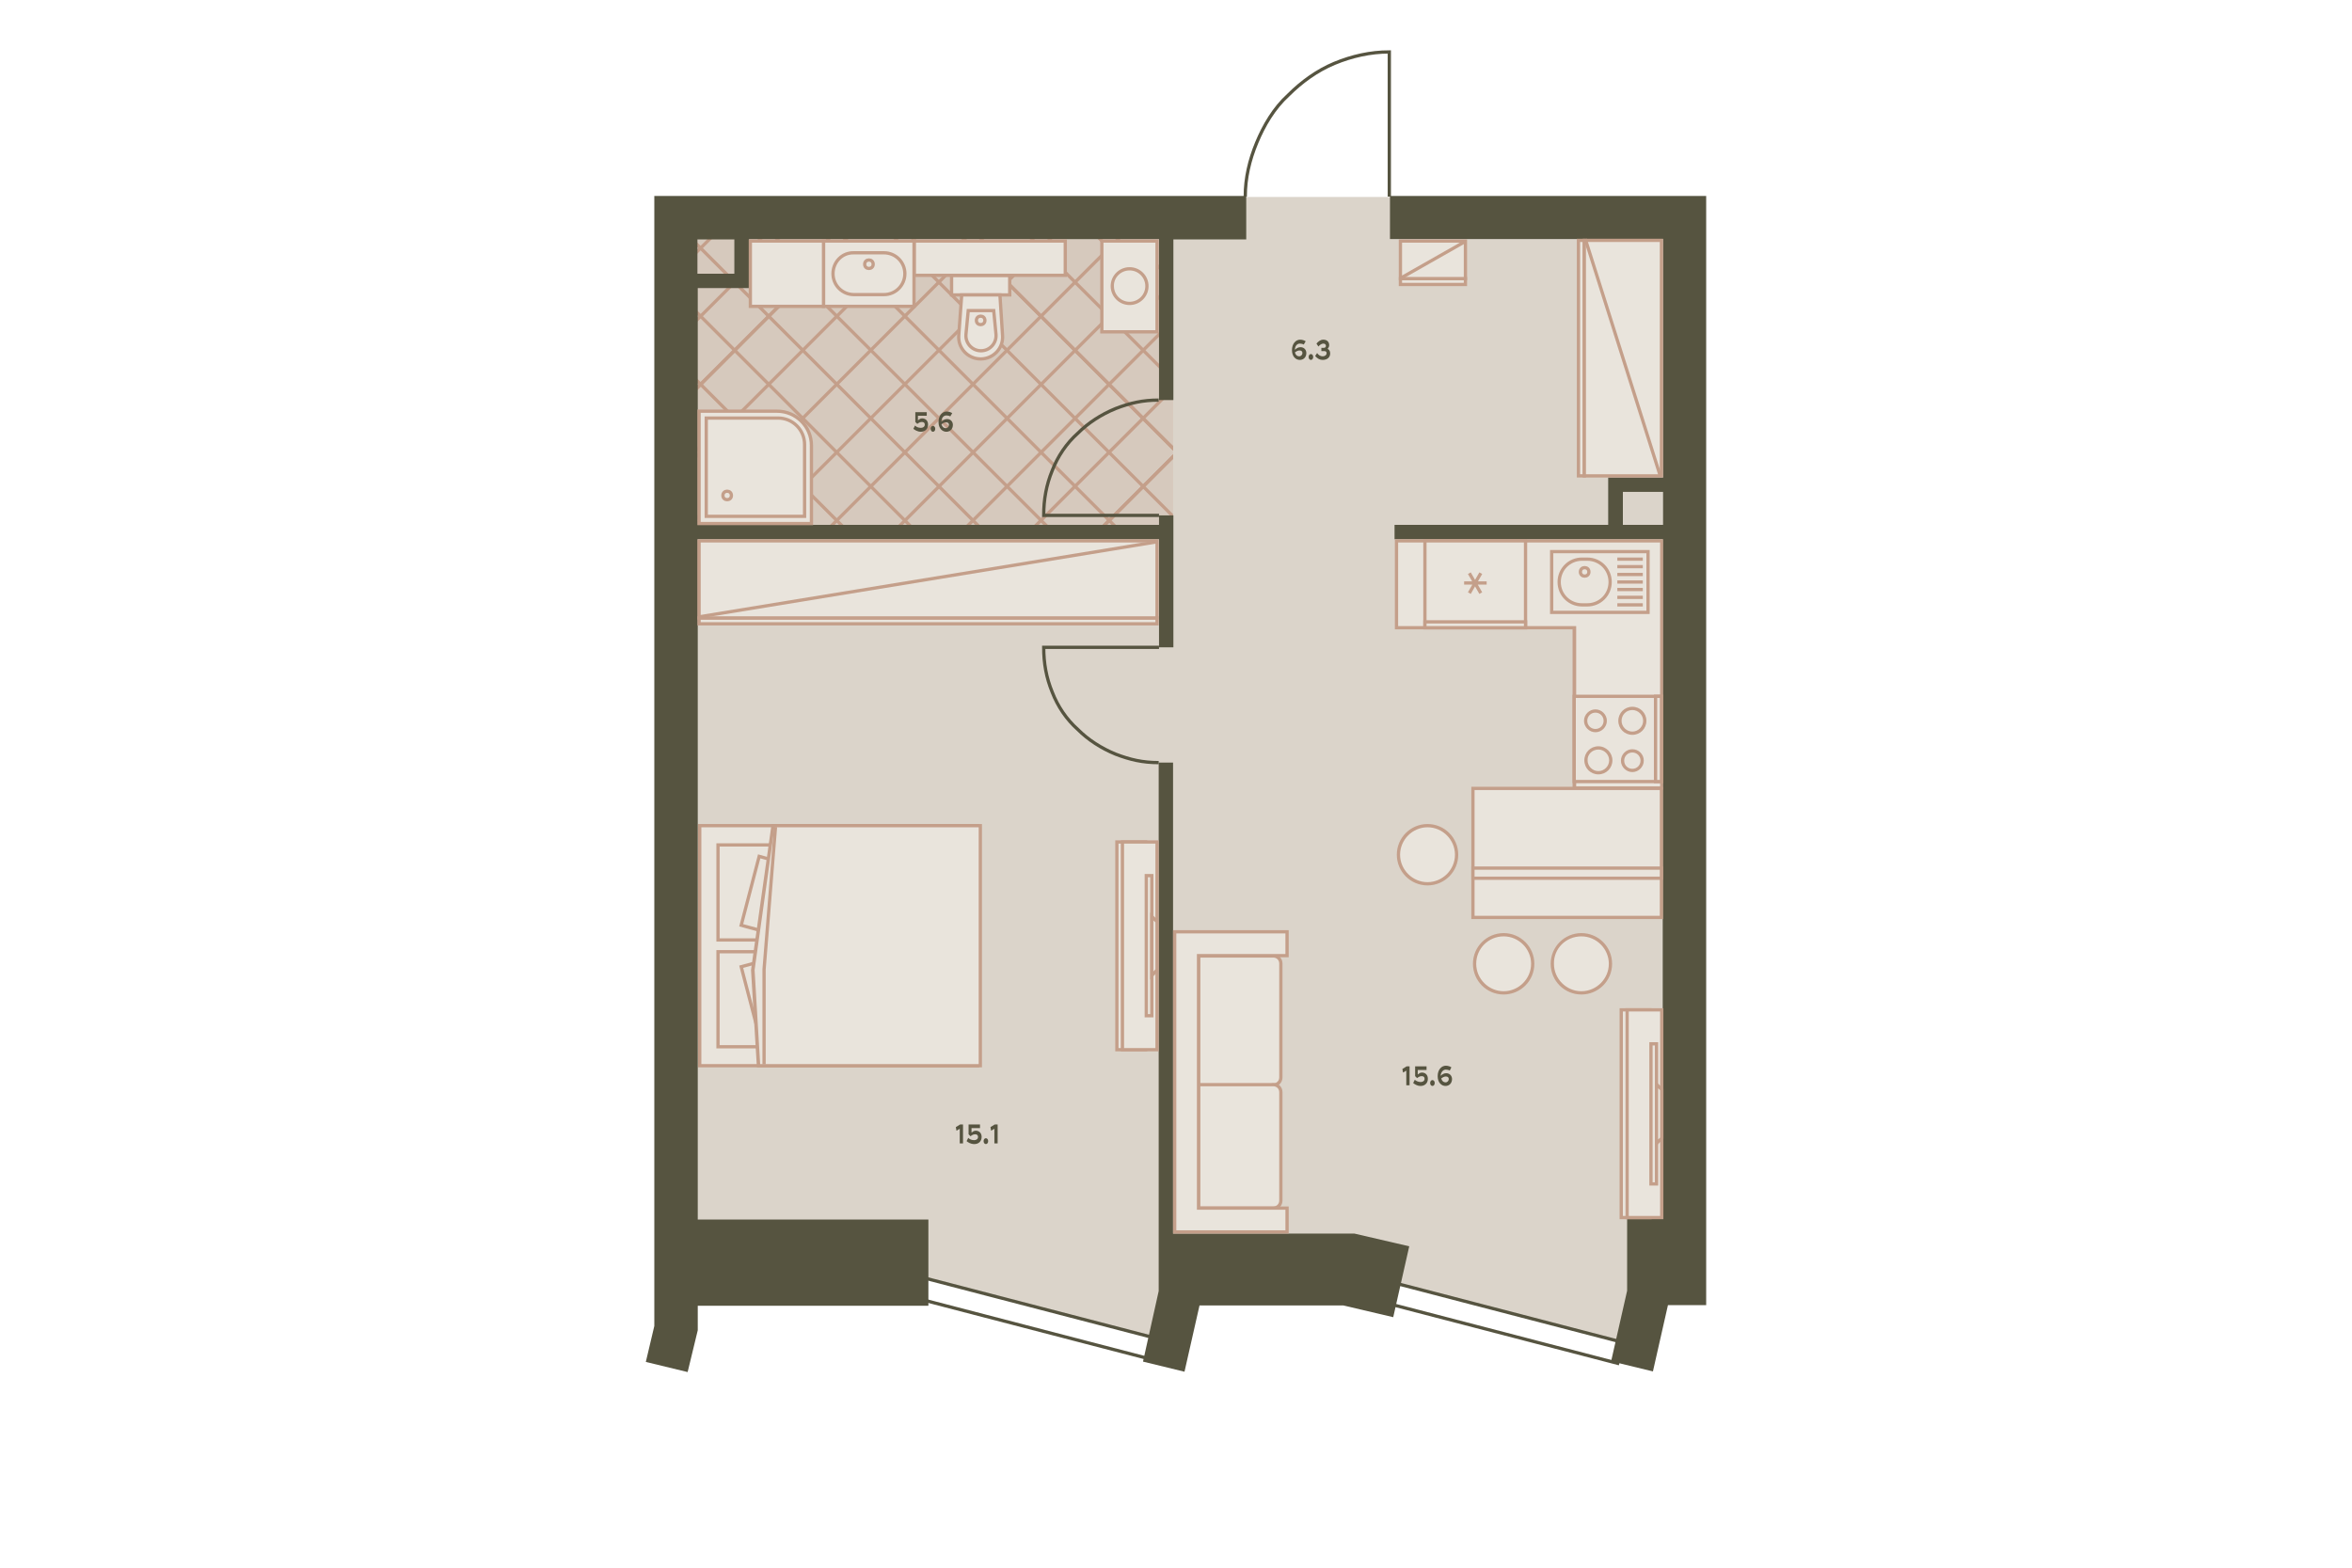 <?xml version="1.0" encoding="utf-8"?>
<!-- Generator: Adobe Illustrator 26.0.3, SVG Export Plug-In . SVG Version: 6.00 Build 0)  -->
<svg version="1.1" xmlns="http://www.w3.org/2000/svg" xmlns:xlink="http://www.w3.org/1999/xlink" x="0px" y="0px"
	 viewBox="0 0 720 480" style="enable-background:new 0 0 720 480;" xml:space="preserve">
<style type="text/css">
	.st0{fill:#DBD4CA;}
	.st1{clip-path:url(#SVGID_00000065076853931966529680000003538659224698960293_);}
	.st2{fill:none;stroke:#C49F8A;stroke-miterlimit:10;}
	.st3{opacity:0.3;clip-path:url(#SVGID_00000183211296788192138550000016044345916295791267_);}
	.st4{opacity:0.7;fill:#C49F8A;enable-background:new    ;}
	.st5{fill:none;stroke:#565440;}
	.st6{fill:none;stroke:#565440;stroke-width:1;stroke-miterlimit:4;}
	.st7{fill:#565440;}
	.st8{opacity:0;}
	.st9{fill:#3F3F3F;fill-opacity:0;}
	.st10{fill:#E9E4DC;}
	.st11{fill:#C49F8A;}
	.st12{fill:#E9E4DC;stroke:#C49F8A;}
	.st13{fill:#E9E4DC;stroke:#C49F8A;stroke-miterlimit:4;}
	.st14{fill:none;stroke:#C49F8A;}
</style>
<g id="_x31__x5F_2">
	<polygon id="Floor" class="st0" points="282.5,390.8 358.5,410.8 364.4,394.6 427.6,392.9 496.2,410.7 500.8,396.1 512.5,396.1 
		512.5,60.3 206.1,60.3 206.1,390.8 	"/>
	<g id="Wet_Floor_1_">
		<g>
			<g>
				<defs>
					<rect id="SVGID_1_" x="210.3" y="69.6" width="148.8" height="93.8"/>
				</defs>
				<clipPath id="SVGID_00000070108622468130647660000014863317589276038037_">
					<use xlink:href="#SVGID_1_"  style="overflow:visible;"/>
				</clipPath>
				<g style="clip-path:url(#SVGID_00000070108622468130647660000014863317589276038037_);">
					<g>
						<line class="st2" x1="-46.1" y1="65.6" x2="287.4" y2="-267.9"/>
						<line class="st2" x1="-56.5" y1="55.1" x2="277" y2="-278.3"/>
						<line class="st2" x1="-35.6" y1="76" x2="297.8" y2="-257.5"/>
						<line class="st2" x1="-25.2" y1="86.4" x2="308.3" y2="-247.1"/>
						<line class="st2" x1="-14.8" y1="96.8" x2="318.7" y2="-236.7"/>
						<line class="st2" x1="-4.4" y1="107.2" x2="329.1" y2="-226.2"/>
						<line class="st2" x1="6" y1="117.7" x2="339.5" y2="-215.8"/>
						<line class="st2" x1="16.5" y1="128.1" x2="350" y2="-205.4"/>
						<line class="st2" x1="26.9" y1="138.5" x2="360.4" y2="-195"/>
						<line class="st2" x1="37.3" y1="148.9" x2="370.8" y2="-184.5"/>
						<line class="st2" x1="26.9" y1="138.5" x2="360.4" y2="-195"/>
						<line class="st2" x1="47.7" y1="159.4" x2="381.2" y2="-174.1"/>
						<line class="st2" x1="58.2" y1="169.8" x2="391.6" y2="-163.7"/>
						<line class="st2" x1="68.6" y1="180.2" x2="402.1" y2="-153.3"/>
						<line class="st2" x1="79" y1="190.6" x2="412.5" y2="-142.9"/>
						<line class="st2" x1="89.4" y1="201" x2="422.9" y2="-132.4"/>
						<line class="st2" x1="99.8" y1="211.5" x2="433.3" y2="-122"/>
						<line class="st2" x1="110.3" y1="221.9" x2="443.7" y2="-111.6"/>
						<line class="st2" x1="120.7" y1="232.3" x2="454.2" y2="-101.2"/>
						<line class="st2" x1="110.3" y1="221.9" x2="443.7" y2="-111.6"/>
						<line class="st2" x1="131.1" y1="242.7" x2="464.6" y2="-90.8"/>
						<line class="st2" x1="141.5" y1="253.1" x2="475" y2="-80.3"/>
						<line class="st2" x1="151.9" y1="263.6" x2="485.4" y2="-69.9"/>
						<line class="st2" x1="162.4" y1="274" x2="495.9" y2="-59.5"/>
						<line class="st2" x1="172.8" y1="284.4" x2="506.3" y2="-49.1"/>
						<line class="st2" x1="183.2" y1="294.8" x2="516.7" y2="-38.7"/>
						<line class="st2" x1="193.6" y1="305.3" x2="527.1" y2="-28.2"/>
						<line class="st2" x1="204.1" y1="315.7" x2="537.5" y2="-17.8"/>
						<line class="st2" x1="193.6" y1="305.3" x2="527.1" y2="-28.2"/>
						<line class="st2" x1="214.5" y1="326.1" x2="548" y2="-7.4"/>
						<line class="st2" x1="224.9" y1="336.5" x2="558.4" y2="3"/>
						<line class="st2" x1="235.3" y1="346.9" x2="568.8" y2="13.5"/>
						<line class="st2" x1="245.7" y1="357.4" x2="579.2" y2="23.9"/>
						<line class="st2" x1="256.2" y1="367.8" x2="589.6" y2="34.3"/>
						<line class="st2" x1="266.6" y1="378.2" x2="600.1" y2="44.7"/>
						<line class="st2" x1="277" y1="388.6" x2="610.5" y2="55.1"/>
					</g>
					<g>
						<line class="st2" x1="287.4" y1="378.2" x2="-46.1" y2="44.7"/>
						<line class="st2" x1="277" y1="388.6" x2="-56.5" y2="55.1"/>
						<line class="st2" x1="297.8" y1="367.8" x2="-35.6" y2="34.3"/>
						<line class="st2" x1="308.3" y1="357.4" x2="-25.2" y2="23.9"/>
						<line class="st2" x1="318.7" y1="346.9" x2="-14.8" y2="13.5"/>
						<line class="st2" x1="329.1" y1="336.5" x2="-4.4" y2="3"/>
						<line class="st2" x1="339.5" y1="326.1" x2="6" y2="-7.4"/>
						<line class="st2" x1="350" y1="315.7" x2="16.5" y2="-17.8"/>
						<line class="st2" x1="360.4" y1="305.3" x2="26.9" y2="-28.2"/>
						<line class="st2" x1="370.8" y1="294.8" x2="37.3" y2="-38.7"/>
						<line class="st2" x1="360.4" y1="305.3" x2="26.9" y2="-28.2"/>
						<line class="st2" x1="381.2" y1="284.4" x2="47.7" y2="-49.1"/>
						<line class="st2" x1="391.6" y1="274" x2="58.2" y2="-59.5"/>
						<line class="st2" x1="402.1" y1="263.6" x2="68.6" y2="-69.9"/>
						<line class="st2" x1="412.5" y1="253.1" x2="79" y2="-80.3"/>
						<line class="st2" x1="422.9" y1="242.7" x2="89.4" y2="-90.8"/>
						<line class="st2" x1="433.3" y1="232.3" x2="99.8" y2="-101.2"/>
						<line class="st2" x1="443.7" y1="221.9" x2="110.3" y2="-111.6"/>
						<line class="st2" x1="454.2" y1="211.5" x2="120.7" y2="-122"/>
						<line class="st2" x1="443.7" y1="221.9" x2="110.3" y2="-111.6"/>
						<line class="st2" x1="464.6" y1="201" x2="131.1" y2="-132.4"/>
						<line class="st2" x1="475" y1="190.6" x2="141.5" y2="-142.9"/>
						<line class="st2" x1="485.4" y1="180.2" x2="151.9" y2="-153.3"/>
						<line class="st2" x1="495.9" y1="169.8" x2="162.4" y2="-163.7"/>
						<line class="st2" x1="506.3" y1="159.4" x2="172.8" y2="-174.1"/>
						<line class="st2" x1="516.7" y1="148.9" x2="183.2" y2="-184.5"/>
						<line class="st2" x1="527.1" y1="138.5" x2="193.6" y2="-195"/>
						<line class="st2" x1="537.5" y1="128.1" x2="204.1" y2="-205.4"/>
						<line class="st2" x1="527.1" y1="138.5" x2="193.6" y2="-195"/>
						<line class="st2" x1="548" y1="117.7" x2="214.5" y2="-215.8"/>
						<line class="st2" x1="558.4" y1="107.2" x2="224.9" y2="-226.2"/>
						<line class="st2" x1="568.8" y1="96.8" x2="235.3" y2="-236.7"/>
						<line class="st2" x1="579.2" y1="86.4" x2="245.7" y2="-247.1"/>
						<line class="st2" x1="589.6" y1="76" x2="256.2" y2="-257.5"/>
						<line class="st2" x1="600.1" y1="65.6" x2="266.6" y2="-267.9"/>
						<line class="st2" x1="610.5" y1="55.1" x2="277" y2="-278.3"/>
					</g>
				</g>
			</g>
		</g>
		<g>
			<g>
				<defs>
					<rect id="SVGID_00000119116103376943016280000007217250352228904609_" x="210.3" y="69.6" width="148.8" height="93.8"/>
				</defs>
				<clipPath id="SVGID_00000111168348313610991200000002816394790770781881_">
					<use xlink:href="#SVGID_00000119116103376943016280000007217250352228904609_"  style="overflow:visible;"/>
				</clipPath>
				<g style="opacity:0.3;clip-path:url(#SVGID_00000111168348313610991200000002816394790770781881_);">
					<rect x="115.9" y="-116.4" class="st4" width="322.2" height="322.2"/>
				</g>
			</g>
		</g>
	</g>
	<path id="Doors" class="st5" d="M354.7,122.5c-4.9,0-8.8,0.9-13.2,2.6c-4.4,1.8-8.4,4.4-11.5,7.5c-3.5,3.1-6.2,7.1-7.9,11.5
		c-1.8,4.4-2.6,8.8-2.6,13.7h35.3 M354.7,233.5c-4.9,0-8.8-0.9-13.2-2.6c-4.4-1.8-8.4-4.4-11.5-7.5c-3.5-3.1-6.2-7.1-7.9-11.5
		c-1.8-4.4-2.6-8.8-2.6-13.7h35.3 M381.2,60.2c0-5.7,1.3-11.2,3.5-16.5s5.3-10.6,9.7-14.6c4-4,8.8-7.5,14.1-9.7
		c5.3-2.2,11-3.5,16.8-3.5v44.3"/>
	<g id="Windows">
		
			<rect x="315.6" y="364.3" transform="matrix(0.252 -0.968 0.968 0.252 -152.328 611.003)" class="st6" width="6.6" height="79.4"/>
		
			<rect x="457.4" y="368.7" transform="matrix(0.252 -0.968 0.968 0.252 -47.041 749.028)" class="st6" width="6.6" height="72.4"/>
	</g>
	<g id="Walls">
		<path class="st7" d="M522.3,60h-96.8v13.2h83.6v73h-16.8v14.5h-65.4v4.4H509v208.1h-10.9v22l-4.9,21.6l12.8,3.1l4.6-20.3h11.7
			L522.3,60z M496.8,160.7v-10.1h12.3v10.1H496.8z"/>
		<path class="st7" d="M200.3,60v346l-2.6,11l12.8,3.1l3.1-12.8v-7.5h70.6v-26.4h-70.6V165.1h141.2v33.1h4.4v-40.4h-4.4v2.9H213.6
			V88.2h15.7v-15h125.5v49.3h4.4V73.3h22.3V60H200.3z M224.8,83.8h-11.3V73.3h11.3V83.8z"/>
		<polygon class="st7" points="359.1,377.7 359.1,233.5 354.7,233.5 354.7,395.3 349.9,416.9 362.6,420 367.2,399.7 411.2,399.7 
			426.5,403.3 431.4,381.6 414.6,377.7 		"/>
	</g>
	<g id="street_anchors" class="st8">
		<rect id="street_x5F_anchor_x5F_01_1_" x="355" y="450" class="st9" width="10" height="10"/>
	</g>
	<g id="Furniture">
		<g>
			<polygon class="st10" points="481.9,241.4 481.9,192.2 427.5,192.2 427.5,165.6 508.7,165.6 508.7,192.2 508.6,192.7 
				508.6,241.4 			"/>
			<path class="st11" d="M508.2,166.1v25.6l0,0v1v48.1h-25.7v-48.1v-1h-1H428v-25.6H508.2 M509.2,165.1H427v27.6h54.4v49.1h27.7
				v-49.1l0,0v-27.6H509.2z"/>
		</g>
		<g>
			<g>
				<rect x="214.2" y="252.8" class="st10" width="85.1" height="73.5"/>
				<path class="st11" d="M214.7,253.3h84.1v72.5h-84.1L214.7,253.3 M213.7,252.3v74.5h86.1v-74.5L213.7,252.3L213.7,252.3z"/>
			</g>
			<rect x="219.8" y="258.7" class="st12" width="21.3" height="29.1"/>
			<rect x="219.8" y="291.4" class="st12" width="21.3" height="29.1"/>
			<polygon class="st13" points="232.4,262.2 226.9,283.3 247.5,288.9 253,267.9 			"/>
			<polygon class="st13" points="247.5,290.4 226.9,296 232.4,317.1 253,311.4 			"/>
			<g>
				<polygon class="st10" points="232.2,326.3 230.4,297 236.6,252.8 300.1,252.8 300.1,326.3 				"/>
				<path class="st11" d="M237.1,253.3h62.5v72.5h-66.5h-0.4L231,297L237.1,253.3 M236.7,252.3h-0.5l-6.3,44.7l1.8,29.8h1.4h67.5
					v-74.5L236.7,252.3L236.7,252.3z"/>
			</g>
			<polyline class="st14" points="233.9,325.9 233.9,296.8 237.4,253.2 			"/>
		</g>
		<g>
			<g>
				<rect x="214" y="189.2" class="st10" width="140.2" height="1.8"/>
				<path class="st11" d="M214.5,189.7h139.2v0.8H214.5L214.5,189.7 M213.5,188.7v2.8h141.2v-2.8H213.5L213.5,188.7z"/>
			</g>
			<g>
				<rect x="214" y="165.6" class="st10" width="140.2" height="23.6"/>
				<path class="st11" d="M214.5,166.1h139.2v22.6H214.5L214.5,166.1 M213.5,165.1v24.6h141.2v-24.6H213.5L213.5,165.1z"/>
			</g>
			<path class="st12" d="M354.1,165.9l-140.3,23"/>
		</g>
		<g>
			<g>
				<rect x="483.2" y="73.6" class="st10" width="1.8" height="72.1"/>
				<path class="st11" d="M484.5,74.1v71.1h-0.8V74.1H484.5 M485.5,73.1h-2.8v73.1h2.8V73.1L485.5,73.1z"/>
			</g>
			<g>
				<rect x="485" y="73.6" class="st10" width="23.6" height="72.1"/>
				<path class="st11" d="M508.1,74.1v71.1h-22.6V74.1H508.1 M509.1,73.1h-24.6v73.1h24.6V73.1L509.1,73.1z"/>
			</g>
			<path class="st12" d="M508.3,145.9l-23-72.7"/>
		</g>
		<g>
			<g>
				<rect x="428.7" y="85.3" class="st10" width="19.9" height="1.8"/>
				<path class="st11" d="M429.2,85.8h18.9v0.8h-18.9V85.8 M428.2,84.8v2.8h20.9v-2.8H428.2L428.2,84.8z"/>
			</g>
			<g>
				<rect x="428.7" y="73.8" class="st10" width="19.9" height="11.5"/>
				<path class="st11" d="M448.1,74.3v10.5h-18.9V74.3H448.1 M449.1,73.3h-20.9v12.5h20.9V73.3L449.1,73.3z"/>
			</g>
			<path class="st12" d="M448.6,73.9l-19.9,11.3"/>
		</g>
		<g id="Sink_2">
			<g id="Rectangle_16_x5F_11">
				<rect x="252.1" y="73.8" class="st10" width="27.7" height="20"/>
				<path class="st11" d="M279.3,74.3v19h-26.7v-19H279.3 M280.3,73.3h-28.7v21h28.7V73.3L280.3,73.3z"/>
			</g>
			<path id="Rectangle_19_x5F_5" class="st12" d="M255,83.8L255,83.8c0,3.6,2.9,6.4,6.4,6.4h9.2c3.6,0,6.4-2.9,6.4-6.4l0,0
				c0-3.6-2.9-6.4-6.4-6.4h-9.2C257.8,77.3,255,80.2,255,83.8z"/>
			<circle id="Ellipse_7_x5F_2" class="st12" cx="266" cy="80.9" r="1.3"/>
		</g>
		<g id="Toilet_3_">
			<g id="Rectangle_21_3_">
				<rect x="291.3" y="84.3" class="st10" width="17.8" height="6"/>
				<path class="st11" d="M308.6,84.8v5h-16.8v-5H308.6 M309.6,83.8h-18.8v7h18.8V83.8L309.6,83.8z"/>
			</g>
			<path id="Rectangle_19_x5F_2_3_" class="st12" d="M293.5,102.7c-0.3,3.9,2.8,7.2,6.7,7.2l0,0c3.9,0,7-3.3,6.7-7.2l-0.8-12.4
				h-11.7L293.5,102.7z"/>
			<path id="Rectangle_18_x5F_13_3_" class="st12" d="M295.7,102.4c-0.2,2.7,1.9,5,4.6,5l0,0c2.7,0,4.8-2.3,4.6-5l-0.7-7.3h-7.8
				L295.7,102.4z"/>
			<ellipse id="Ellipse_6_x5F_2_3_" class="st12" cx="300.2" cy="98.1" rx="1.3" ry="1.3"/>
		</g>
		<g id="TV">
			<g id="Rectangle_16">
				<rect x="341.8" y="257.8" class="st10" width="8.8" height="63.6"/>
				<path class="st11" d="M350.2,258.3v62.6h-7.8v-62.6H350.2 M351.2,257.3h-9.8v64.6h9.8V257.3L351.2,257.3z"/>
			</g>
			<g id="Rectangle_15">
				<rect x="343.6" y="257.8" class="st10" width="10.6" height="63.6"/>
				<path class="st11" d="M353.7,258.3v62.6h-9.6v-62.6H353.7 M354.7,257.3h-11.6v64.6h11.6V257.3L354.7,257.3z"/>
			</g>
			<rect id="Rectangle_17" x="350.9" y="268.1" class="st12" width="1.7" height="42.9"/>
			<path id="Rectangle_18_x5F_2" class="st12" d="M352.6,298.7v-18.1l1.6,1.6V297L352.6,298.7z"/>
		</g>
		<g id="TV_1_">
			<g id="Rectangle_16_1_">
				<rect x="496.3" y="309.2" class="st10" width="8.8" height="63.6"/>
				<path class="st11" d="M504.6,309.7v62.6h-7.8v-62.6H504.6 M505.6,308.7h-9.8v64.6h9.8V308.7L505.6,308.7z"/>
			</g>
			<g id="Rectangle_15_1_">
				<rect x="498.1" y="309.2" class="st10" width="10.6" height="63.6"/>
				<path class="st11" d="M508.2,309.7v62.6h-9.6v-62.6H508.2 M509.2,308.7h-11.6v64.6h11.6V308.7L509.2,308.7z"/>
			</g>
			<rect id="Rectangle_17_1_" x="505.4" y="319.6" class="st12" width="1.7" height="42.9"/>
			<path id="Rectangle_18_x5F_2_1_" class="st12" d="M507.1,350.1V332l1.6,1.6v14.9L507.1,350.1z"/>
		</g>
		<g id="Sink_3">
			<rect id="Rectangle_28_x5F_2" x="475" y="168.9" class="st12" width="29.5" height="18.6"/>
			<path id="Rectangle_29_x5F_2" class="st12" d="M492.9,178.2L492.9,178.2c0,3.9-3.1,7-7,7h-1.6c-3.9,0-7-3.1-7-7l0,0
				c0-3.9,3.1-7,7-7h1.6C489.8,171.2,492.9,174.3,492.9,178.2z"/>
			<ellipse id="Ellipse_7_x5F_3" class="st12" cx="485.1" cy="175.1" rx="1.3" ry="1.3"/>
			<path id="Vector_2" class="st14" d="M502.9,171.2h-7.8 M502.9,173.5h-7.8 M502.9,175.9h-7.8 M502.9,178.2h-7.8 M502.9,180.5h-7.8
				 M502.9,182.9h-7.8 M502.9,185.2h-7.8"/>
		</g>
		<g id="Stove">
			<g id="Rectangle_25">
				<rect x="481.9" y="213.2" class="st10" width="26.7" height="26.1"/>
				<path class="st11" d="M508.1,213.7v25.1h-25.7v-25.1H508.1 M509.1,212.7h-27.7v27.1h27.7V212.7L509.1,212.7z"/>
			</g>
			<g id="Rectangle_28_x5F_3_1_">
				<rect x="506.8" y="213.2" class="st10" width="1.8" height="26.1"/>
				<path class="st11" d="M508.1,213.7v25.1h-0.8v-25.1H508.1 M509.1,212.7h-2.8v27.1h2.8V212.7L509.1,212.7z"/>
			</g>
			<g id="Ellipse_7_x5F_4">
				<path class="st10" d="M499.7,235.8c-1.6,0-3-1.3-3-3s1.3-3,3-3c1.6,0,3,1.3,3,3S501.3,235.8,499.7,235.8z"/>
				<path class="st11" d="M499.7,230.4c1.4,0,2.5,1.1,2.5,2.5s-1.1,2.5-2.5,2.5s-2.5-1.1-2.5-2.5S498.3,230.4,499.7,230.4
					 M499.7,229.4c-1.9,0-3.5,1.6-3.5,3.5s1.6,3.5,3.5,3.5s3.5-1.6,3.5-3.5C503.2,230.9,501.6,229.4,499.7,229.4L499.7,229.4z"/>
			</g>
			<g id="Ellipse_9">
				<path class="st10" d="M489.3,236.7c-2.1,0-3.8-1.7-3.8-3.8s1.7-3.8,3.8-3.8s3.8,1.7,3.8,3.8S491.4,236.7,489.3,236.7z"/>
				<path class="st11" d="M489.3,229.5c1.8,0,3.3,1.5,3.3,3.3s-1.5,3.3-3.3,3.3s-3.3-1.5-3.3-3.3C485.9,231,487.4,229.5,489.3,229.5
					 M489.3,228.5c-2.4,0-4.3,1.9-4.3,4.3c0,2.4,1.9,4.3,4.3,4.3s4.3-1.9,4.3-4.3C493.6,230.5,491.7,228.5,489.3,228.5L489.3,228.5z
					"/>
			</g>
			<g id="Ellipse_10">
				<path class="st10" d="M499.7,224.5c-2.1,0-3.8-1.7-3.8-3.8s1.7-3.8,3.8-3.8s3.8,1.7,3.8,3.8S501.8,224.5,499.7,224.5z"/>
				<path class="st11" d="M499.7,217.4c1.8,0,3.3,1.5,3.3,3.3s-1.5,3.3-3.3,3.3s-3.3-1.5-3.3-3.3S497.8,217.4,499.7,217.4
					 M499.7,216.4c-2.4,0-4.3,1.9-4.3,4.3s1.9,4.3,4.3,4.3s4.3-1.9,4.3-4.3S502.1,216.4,499.7,216.4L499.7,216.4z"/>
			</g>
			<g id="Ellipse_8">
				<path class="st10" d="M488.4,223.7c-1.6,0-3-1.3-3-3s1.3-3,3-3c1.6,0,3,1.3,3,3S490,223.7,488.4,223.7z"/>
				<path class="st11" d="M488.4,218.2c1.4,0,2.5,1.1,2.5,2.5s-1.1,2.5-2.5,2.5s-2.5-1.1-2.5-2.5S487,218.2,488.4,218.2
					 M488.4,217.2c-1.9,0-3.5,1.6-3.5,3.5s1.6,3.5,3.5,3.5s3.5-1.6,3.5-3.5S490.3,217.2,488.4,217.2L488.4,217.2z"/>
			</g>
		</g>
		<g>
			<g id="Rectangle_27">
				<rect x="436.2" y="165.6" class="st10" width="30.8" height="26.6"/>
				<path class="st11" d="M466.5,166.1v25.6h-29.8v-25.6H466.5 M467.5,165.1h-31.8v27.6h31.8V165.1L467.5,165.1z"/>
			</g>
			<g id="Rectangle_27_2_">
				<rect x="436.2" y="190.4" class="st10" width="30.8" height="1.8"/>
				<path class="st11" d="M466.5,190.9v0.8h-29.8v-0.8H466.5 M467.5,189.9h-31.8v2.8h31.8V189.9L467.5,189.9z"/>
			</g>
			<path id="Vector_3" class="st14" d="M455.1,178.5h-6.9 M453.3,181.6l-3.5-6.1 M453.3,175.5l-3.5,6.1"/>
		</g>
		<g>
			<path class="st12" d="M389.8,332.2c1.3,0,2.3-1,2.3-2.3V295c0-1.3-1-2.3-2.3-2.3h-22.9v39.6h22.9V332.2z"/>
			<path class="st12" d="M389.8,369.9c1.3,0,2.3-1,2.3-2.3v-33.2c0-1.3-1-2.3-2.3-2.3h-22.9v37.8H389.8z"/>
			<polygon class="st12" points="394,369.9 366.9,369.9 366.9,331.3 366.9,292.6 394,292.6 394,285.3 359.6,285.3 359.6,377.2 
				394,377.2 			"/>
		</g>
		<g>
			<rect x="280" y="73.8" class="st10" width="46.2" height="10.5"/>
			<path class="st11" d="M325.6,74.3v9.5h-45.2v-9.5H325.6 M326.6,73.3h-47.2v11.5h47.2V73.3L326.6,73.3z"/>
		</g>
		<g>
			<rect x="229.7" y="73.8" class="st10" width="22.4" height="20"/>
			<path class="st11" d="M251.6,74.3v19h-21.4v-19H251.6 M252.6,73.3h-23.4v21h23.4V73.3L252.6,73.3z"/>
		</g>
		<g>
			<g>
				<rect x="450.9" y="241.4" class="st10" width="57.7" height="39.5"/>
				<path class="st11" d="M508.1,241.9v38.5h-56.7v-38.5H508.1 M509.1,240.9h-58.7v40.5h58.7V240.9L509.1,240.9z"/>
			</g>
			<g>
				<rect x="450.9" y="265.8" class="st10" width="57.7" height="3.1"/>
				<path class="st11" d="M508.1,266.3v2.1h-56.7v-2.1H508.1 M509.1,265.3h-58.7v4.1h58.7V265.3L509.1,265.3z"/>
			</g>
		</g>
		<g>
			<path class="st10" d="M437,270.7c-4.9,0-8.9-4-8.9-8.9s4-8.9,8.9-8.9s8.9,4,8.9,8.9S441.9,270.7,437,270.7z"/>
			<path class="st11" d="M437,253.3c4.6,0,8.4,3.8,8.4,8.4s-3.8,8.4-8.4,8.4s-8.4-3.8-8.4-8.4S432.4,253.3,437,253.3 M437,252.3
				c-5.2,0-9.4,4.2-9.4,9.4s4.2,9.4,9.4,9.4c5.2,0,9.4-4.2,9.4-9.4S442.2,252.3,437,252.3L437,252.3z"/>
		</g>
		<g>
			<path class="st10" d="M460.3,304c-4.9,0-8.9-4-8.9-8.9s4-8.9,8.9-8.9s8.9,4,8.9,8.9C469.2,300,465.2,304,460.3,304z"/>
			<path class="st11" d="M460.3,286.7c4.6,0,8.4,3.8,8.4,8.4s-3.8,8.4-8.4,8.4s-8.4-3.8-8.4-8.4
				C451.9,290.4,455.7,286.7,460.3,286.7 M460.3,285.7c-5.2,0-9.4,4.2-9.4,9.4c0,5.2,4.2,9.4,9.4,9.4c5.2,0,9.4-4.2,9.4-9.4
				C469.7,289.9,465.5,285.7,460.3,285.7L460.3,285.7z"/>
		</g>
		<g>
			<path class="st10" d="M484.1,304c-4.9,0-8.9-4-8.9-8.9s4-8.9,8.9-8.9s8.9,4,8.9,8.9S489,304,484.1,304z"/>
			<path class="st11" d="M484.1,286.7c4.6,0,8.4,3.8,8.4,8.4s-3.8,8.4-8.4,8.4s-8.4-3.8-8.4-8.4
				C475.6,290.4,479.4,286.7,484.1,286.7 M484.1,285.7c-5.2,0-9.4,4.2-9.4,9.4c0,5.2,4.2,9.4,9.4,9.4c5.2,0,9.4-4.2,9.4-9.4
				C493.5,289.9,489.3,285.7,484.1,285.7L484.1,285.7z"/>
		</g>
		<g>
			<g>
				<rect x="337.3" y="73.8" class="st10" width="16.9" height="27.8"/>
				<path class="st11" d="M353.7,74.3v26.8h-15.9V74.3H353.7 M354.7,73.3h-17.9v28.8h17.9V73.3L354.7,73.3z"/>
			</g>
			<g>
				<circle class="st10" cx="345.8" cy="87.7" r="5.3"/>
				<path class="st11" d="M345.8,82.8c2.7,0,4.8,2.2,4.8,4.8c0,2.7-2.2,4.8-4.8,4.8c-2.7,0-4.8-2.2-4.8-4.8
					C340.9,85,343.1,82.8,345.8,82.8 M345.8,81.8c-3.2,0-5.8,2.6-5.8,5.8c0,3.2,2.6,5.8,5.8,5.8c3.2,0,5.8-2.6,5.8-5.8
					S349,81.8,345.8,81.8L345.8,81.8z"/>
			</g>
		</g>
		<g>
			<g>
				<path class="st10" d="M214,160.2v-34.4h23.9c5.8,0,10.5,4.7,10.5,10.5v23.9L214,160.2L214,160.2z"/>
				<path class="st11" d="M237.9,126.4c5.5,0,10,4.5,10,10v23.4h-33.4v-33.4L237.9,126.4 M237.9,125.4h-24.4v35.4h35.4v-24.4
					C248.9,130.3,244,125.4,237.9,125.4L237.9,125.4z"/>
			</g>
			<g>
				<path class="st10" d="M216.2,158.1V128h22c4.5,0,8.1,3.6,8.1,8.1v22H216.2z"/>
				<path class="st11" d="M238.2,127.5v1c4.2,0,7.6,3.4,7.6,7.6v21.5h-29.1v-29.1h21.5V127.5 M238.2,127.5h-22.5v31.1h31.1v-22.5
					C246.8,131.3,242.9,127.5,238.2,127.5L238.2,127.5z"/>
			</g>
			<ellipse class="st12" cx="222.6" cy="151.7" rx="1.3" ry="1.3"/>
		</g>
	</g>
</g>
<g id="комнаты">
	<g>
		<g>
			<path class="st7" d="M429.3,327.3l1.3-0.8h0.9v5.8h-1v-4.5l-1,0.6L429.3,327.3z"/>
			<path class="st7" d="M432.6,331.6l0.5-1c0.3,0.3,1,0.7,1.8,0.7c0.6,0,1.2-0.3,1.2-1c0-0.6-0.4-0.8-0.9-0.8c-0.6,0-1,0.3-1.4,0.6
				l-0.6-0.6v-3h3.5v1.1H434v1.4c0.4-0.3,0.7-0.6,1.3-0.6c0.9,0,1.8,0.6,1.8,1.9c0,1.5-1.1,2.2-2.2,2.2
				C433.7,332.5,433,331.9,432.6,331.6z"/>
			<path class="st7" d="M438.5,330.7c0.4,0,0.7,0.4,0.7,0.9c0,0.5-0.3,0.9-0.7,0.9c-0.4,0-0.7-0.4-0.7-0.9
				C437.8,331.1,438.1,330.7,438.5,330.7z"/>
			<path class="st7" d="M443.8,327.8c-0.3-0.2-0.8-0.3-1.2-0.3c-0.8,0-1.5,0.7-1.6,1.9c0.4-0.4,1-0.8,1.7-0.8c1.2,0,1.8,0.9,1.8,1.8
				c0,1.2-0.8,2.1-2,2.1c-1.2,0-2.4-1-2.4-3c0-2,1.2-3.2,2.5-3.2c0.8,0,1.4,0.3,1.7,0.5L443.8,327.8z M441.2,330.2
				c0.2,0.8,0.7,1.2,1.3,1.2c0.6,0,1-0.5,1-1c0-0.4-0.2-0.8-0.9-0.8C442.1,329.6,441.6,329.9,441.2,330.2z"/>
		</g>
	</g>
	<g>
		<g>
			<path class="st7" d="M399.1,105.5c-0.3-0.2-0.8-0.3-1.2-0.3c-0.8,0-1.5,0.7-1.5,1.9c0.4-0.4,1-0.8,1.7-0.8c1.2,0,1.8,0.9,1.8,1.8
				c0,1.2-0.8,2.1-2,2.1c-1.2,0-2.4-1-2.4-3c0-2,1.2-3.2,2.5-3.2c0.8,0,1.4,0.3,1.7,0.5L399.1,105.5z M396.4,107.9
				c0.2,0.8,0.7,1.2,1.3,1.2c0.6,0,1-0.5,1-1c0-0.4-0.2-0.8-0.9-0.8C397.3,107.3,396.8,107.6,396.4,107.9z"/>
			<path class="st7" d="M401.3,108.4c0.4,0,0.7,0.4,0.7,0.9c0,0.5-0.3,0.9-0.7,0.9c-0.4,0-0.7-0.4-0.7-0.9
				C400.6,108.8,400.9,108.4,401.3,108.4z"/>
			<path class="st7" d="M404.6,106.5h0.7c0.3,0,0.6-0.2,0.6-0.6c0-0.5-0.4-0.7-0.8-0.7c-0.5,0-1.1,0.4-1.5,0.9l-0.6-0.9
				c0.5-0.6,1.2-1.2,2.1-1.2c0.8,0,1.8,0.4,1.8,1.7c0,0.5-0.3,0.9-0.5,1.1c0.4,0.2,0.8,0.6,0.8,1.4c0,1.3-1,2-2.3,2
				c-0.9,0-1.6-0.4-2.3-1.2l0.6-0.9c0.4,0.6,1,1,1.7,1c0.7,0,1.2-0.4,1.2-1c0-0.5-0.4-0.6-0.7-0.6h-0.9V106.5z"/>
		</g>
	</g>
	<g>
		<g>
			<path class="st7" d="M279.6,131.3l0.5-1c0.3,0.3,0.9,0.7,1.8,0.7c0.6,0,1.2-0.3,1.2-1c0-0.6-0.4-0.8-0.9-0.8
				c-0.6,0-1,0.3-1.4,0.6l-0.6-0.6v-3h3.5v1.1H281v1.4c0.4-0.3,0.7-0.6,1.3-0.6c0.9,0,1.8,0.6,1.8,1.9c0,1.5-1.1,2.2-2.2,2.2
				C280.8,132.2,280,131.6,279.6,131.3z"/>
			<path class="st7" d="M285.6,130.4c0.4,0,0.7,0.4,0.7,0.9c0,0.5-0.3,0.9-0.7,0.9c-0.4,0-0.7-0.4-0.7-0.9
				C284.9,130.8,285.2,130.4,285.6,130.4z"/>
			<path class="st7" d="M290.9,127.5c-0.3-0.2-0.8-0.3-1.2-0.3c-0.8,0-1.5,0.7-1.5,1.9c0.4-0.4,1-0.8,1.7-0.8c1.2,0,1.8,0.9,1.8,1.8
				c0,1.2-0.8,2.1-2,2.1c-1.2,0-2.4-1-2.4-3c0-2,1.2-3.2,2.5-3.2c0.8,0,1.4,0.3,1.7,0.5L290.9,127.5z M288.2,129.9
				c0.2,0.8,0.7,1.2,1.3,1.2c0.6,0,1-0.5,1-1c0-0.4-0.2-0.8-0.9-0.8C289.1,129.3,288.6,129.6,288.2,129.9z"/>
		</g>
	</g>
	<g>
		<g>
			<path class="st7" d="M292.6,345.1l1.3-0.8h0.9v5.8h-1v-4.5l-1,0.6L292.6,345.1z"/>
			<path class="st7" d="M295.9,349.4l0.5-1c0.3,0.3,0.9,0.7,1.8,0.7c0.6,0,1.2-0.3,1.2-1c0-0.6-0.4-0.8-0.9-0.8
				c-0.6,0-1,0.3-1.4,0.6l-0.6-0.6v-3h3.5v1.1h-2.6v1.4c0.4-0.3,0.7-0.6,1.3-0.6c0.9,0,1.8,0.6,1.8,1.9c0,1.5-1.1,2.2-2.2,2.2
				C297,350.3,296.3,349.7,295.9,349.4z"/>
			<path class="st7" d="M301.8,348.5c0.4,0,0.7,0.4,0.7,0.9c0,0.5-0.3,0.9-0.7,0.9c-0.4,0-0.7-0.4-0.7-0.9
				C301.1,348.9,301.4,348.5,301.8,348.5z"/>
			<path class="st7" d="M303.2,345.1l1.3-0.8h0.9v5.8h-1v-4.5l-1,0.6L303.2,345.1z"/>
		</g>
	</g>
</g>
</svg>
